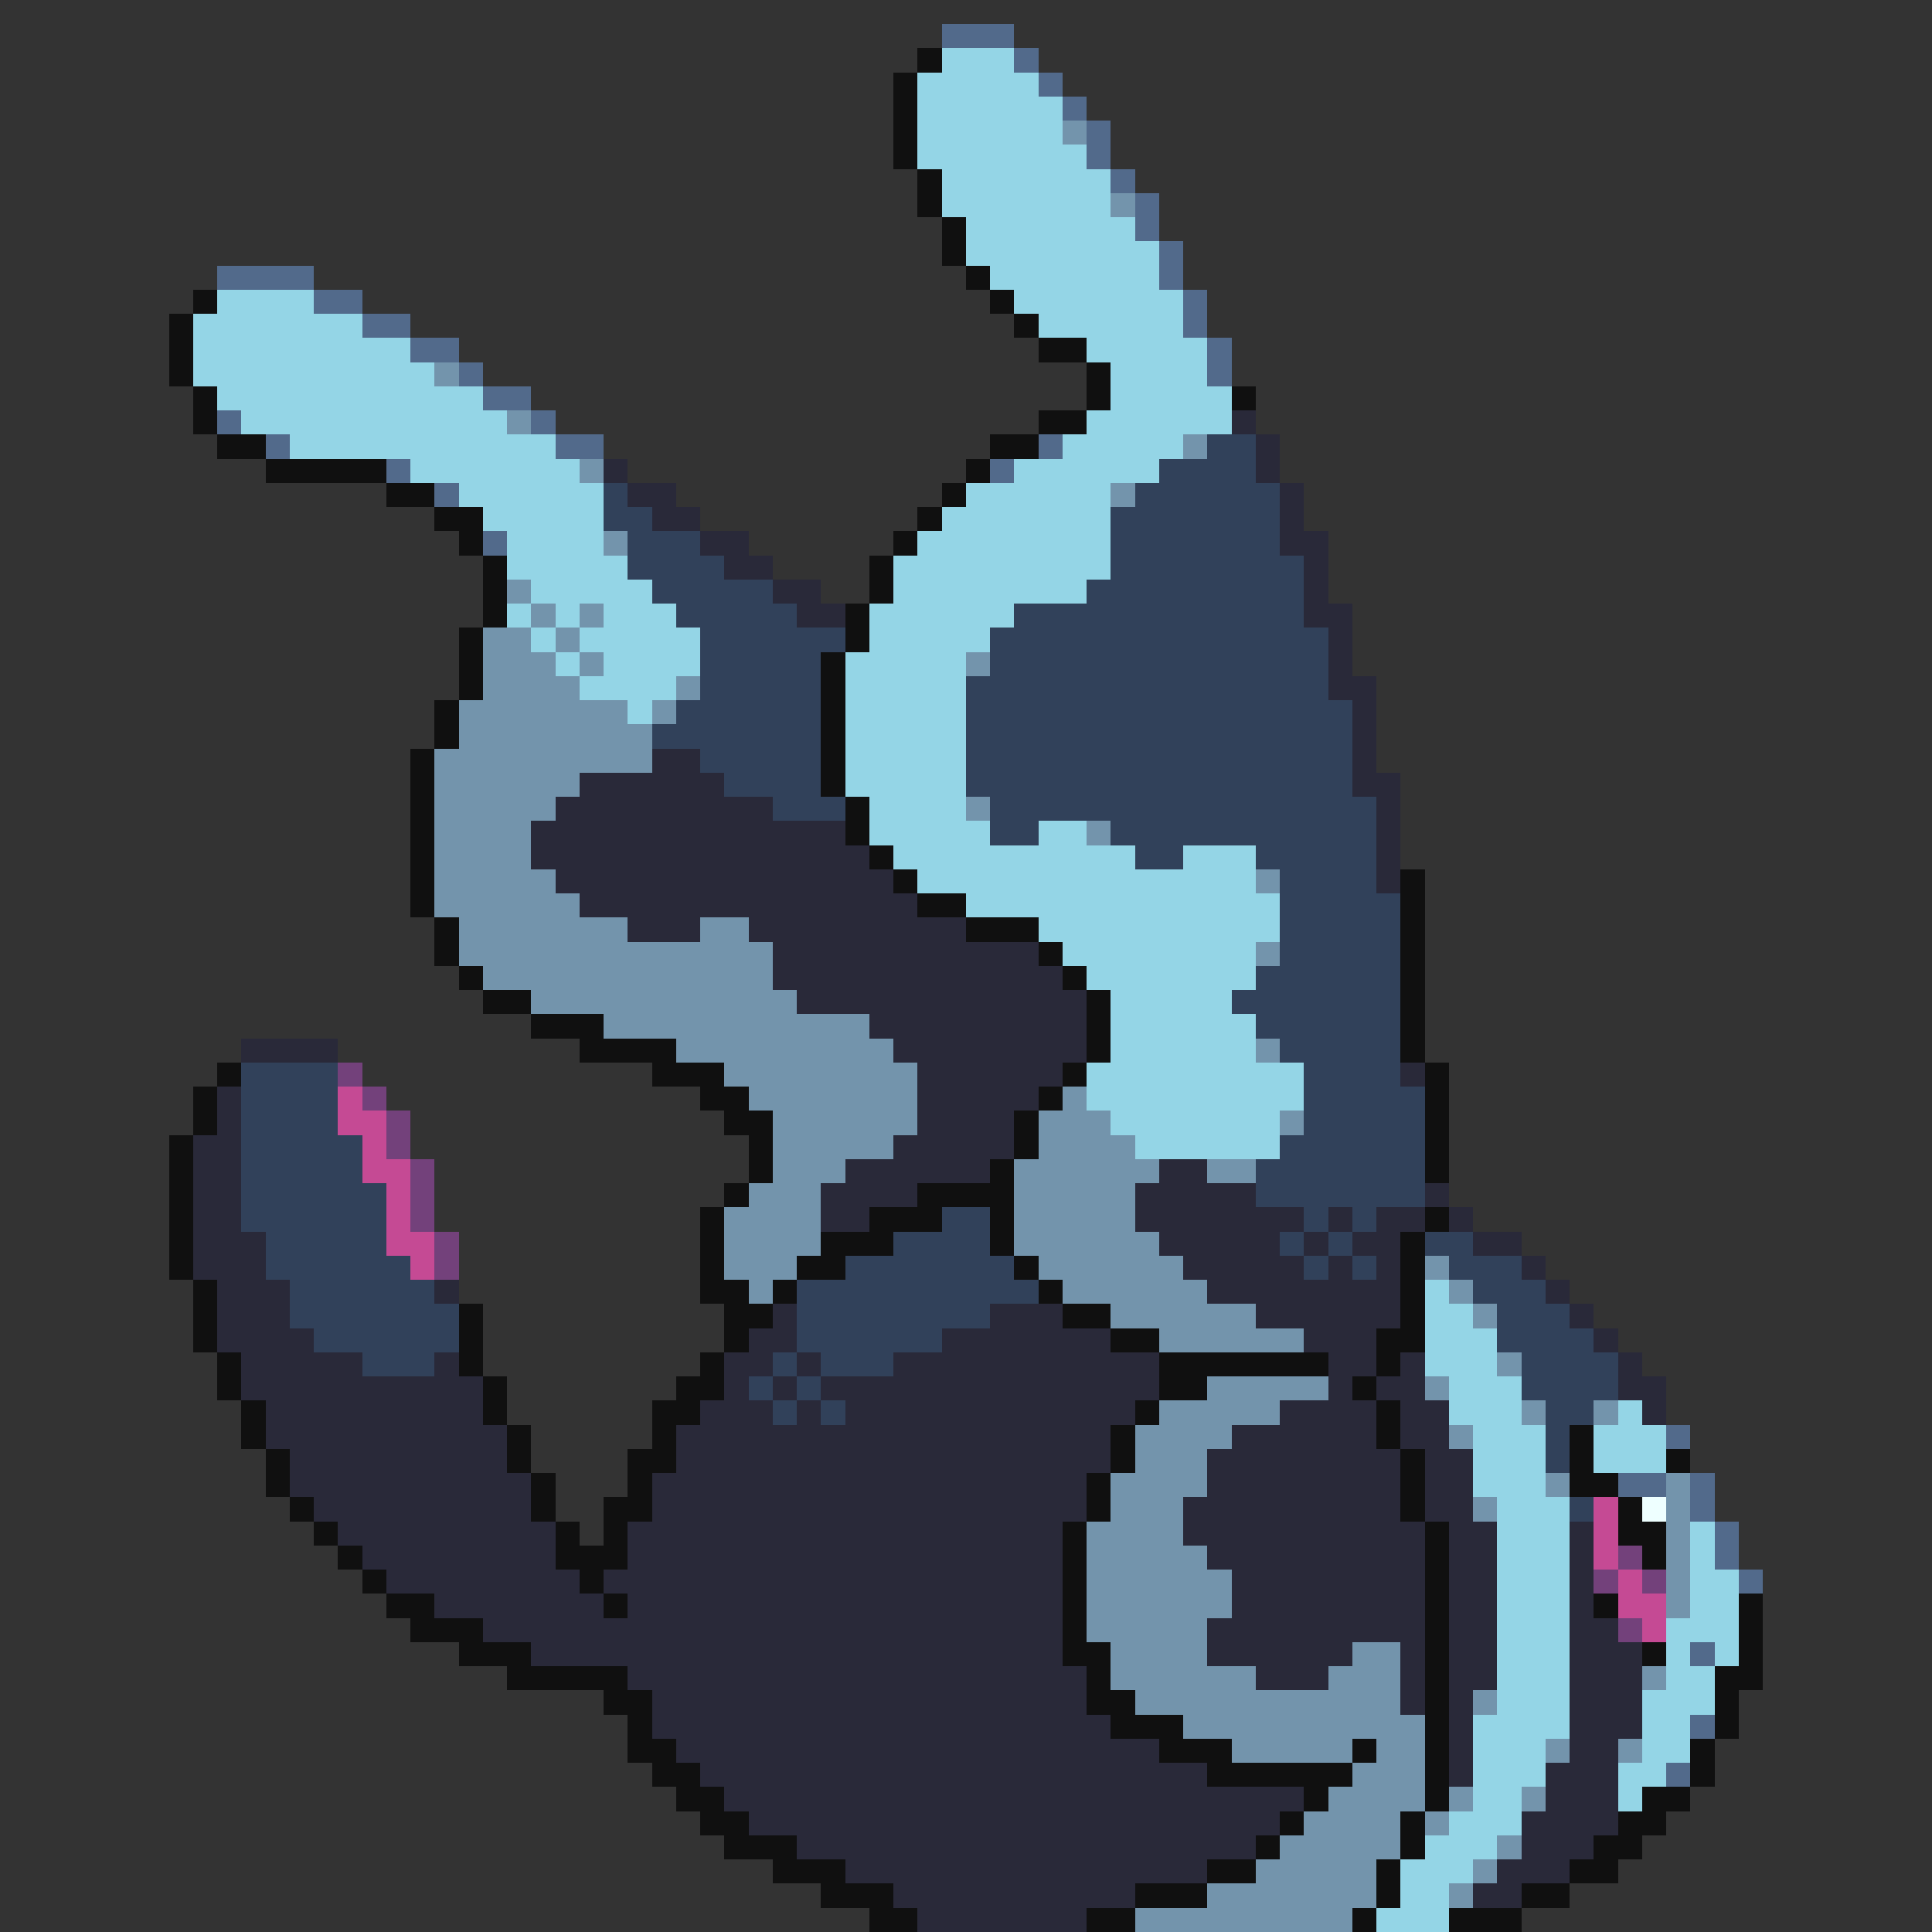<svg xmlns="http://www.w3.org/2000/svg" viewBox="0 -0.5 80 80" shape-rendering="crispEdges">
<rect x="0" y="-0.5" width="80" height="80" fill="#333333" stroke="none"/>
<path stroke="#526a8b" d="M39 1h3M42 2h1M43 3h1M44 4h1M45 5h1M45 6h1M46 7h1M47 8h1M47 9h1M48 10h1M9 11h4M48 11h1M13 12h2M49 12h1M15 13h2M49 13h1M17 14h2M50 14h1M19 15h1M50 15h1M20 16h2M9 17h1M22 17h1M11 18h1M23 18h2M43 18h1M16 19h1M41 19h1M18 20h1M20 22h1M69 59h1M67 61h2M70 61h1M70 62h1M71 63h1M71 64h1M72 65h1M70 68h1M70 71h1M69 73h1" />
<path stroke="#101010" d="M38 2h1M37 3h1M37 4h1M37 5h1M37 6h1M38 7h1M38 8h1M39 9h1M39 10h1M40 11h1M8 12h1M41 12h1M7 13h1M42 13h1M7 14h1M43 14h2M7 15h1M45 15h1M8 16h1M45 16h1M51 16h1M8 17h1M43 17h2M9 18h2M41 18h2M11 19h5M40 19h1M16 20h2M39 20h1M18 21h2M38 21h1M19 22h1M37 22h1M20 23h1M36 23h1M20 24h1M36 24h1M20 25h1M35 25h1M19 26h1M35 26h1M19 27h1M34 27h1M19 28h1M34 28h1M18 29h1M34 29h1M18 30h1M34 30h1M17 31h1M34 31h1M17 32h1M34 32h1M17 33h1M35 33h1M17 34h1M35 34h1M17 35h1M36 35h1M17 36h1M37 36h1M58 36h1M17 37h1M38 37h2M58 37h1M18 38h1M40 38h3M58 38h1M18 39h1M43 39h1M58 39h1M19 40h1M44 40h1M58 40h1M20 41h2M45 41h1M58 41h1M22 42h3M45 42h1M58 42h1M24 43h4M45 43h1M58 43h1M9 44h1M27 44h3M44 44h1M59 44h1M8 45h1M29 45h2M43 45h1M59 45h1M8 46h1M30 46h2M42 46h1M59 46h1M7 47h1M31 47h1M42 47h1M59 47h1M7 48h1M31 48h1M41 48h1M59 48h1M7 49h1M30 49h1M38 49h4M7 50h1M29 50h1M36 50h3M41 50h1M59 50h1M7 51h1M29 51h1M34 51h3M41 51h1M58 51h1M7 52h1M29 52h1M33 52h2M42 52h1M58 52h1M8 53h1M29 53h2M32 53h1M43 53h1M58 53h1M8 54h1M19 54h1M30 54h2M44 54h2M58 54h1M8 55h1M19 55h1M30 55h1M46 55h2M57 55h2M9 56h1M19 56h1M29 56h1M48 56h7M57 56h1M9 57h1M20 57h1M28 57h2M48 57h2M56 57h1M10 58h1M20 58h1M27 58h2M47 58h1M57 58h1M10 59h1M21 59h1M27 59h1M46 59h1M57 59h1M65 59h1M11 60h1M21 60h1M26 60h2M46 60h1M58 60h1M65 60h1M69 60h1M11 61h1M22 61h1M26 61h1M45 61h1M58 61h1M65 61h2M12 62h1M22 62h1M25 62h2M45 62h1M58 62h1M67 62h1M13 63h1M23 63h1M25 63h1M44 63h1M59 63h1M67 63h2M14 64h1M23 64h3M44 64h1M59 64h1M68 64h1M15 65h1M24 65h1M44 65h1M59 65h1M16 66h2M25 66h1M44 66h1M59 66h1M66 66h1M72 66h1M17 67h3M44 67h1M59 67h1M72 67h1M19 68h3M44 68h2M59 68h1M68 68h1M72 68h1M21 69h5M45 69h1M59 69h1M71 69h2M25 70h2M45 70h2M59 70h1M71 70h1M26 71h1M46 71h3M59 71h1M71 71h1M26 72h2M48 72h3M56 72h1M59 72h1M70 72h1M27 73h2M50 73h6M59 73h1M70 73h1M28 74h2M54 74h1M59 74h1M68 74h2M29 75h2M53 75h1M58 75h1M67 75h2M30 76h3M52 76h1M58 76h1M66 76h2M32 77h3M50 77h2M57 77h1M65 77h2M34 78h3M47 78h3M57 78h1M63 78h2M36 79h2M45 79h2M56 79h1M60 79h3" />
<path stroke="#94d5e6" d="M39 2h3M38 3h5M38 4h6M38 5h6M38 6h7M39 7h7M39 8h7M40 9h7M40 10h8M41 11h7M9 12h4M42 12h7M8 13h7M43 13h6M8 14h9M45 14h5M8 15h10M46 15h4M9 16h11M46 16h5M10 17h11M45 17h6M12 18h11M44 18h5M17 19h7M42 19h6M19 20h6M40 20h6M20 21h5M39 21h7M21 22h4M38 22h8M21 23h5M37 23h9M22 24h5M37 24h8M21 25h1M23 25h1M25 25h3M36 25h6M22 26h1M24 26h5M36 26h5M23 27h1M25 27h4M35 27h5M24 28h4M35 28h5M26 29h1M35 29h5M35 30h5M35 31h5M35 32h5M36 33h4M36 34h5M43 34h2M37 35h10M49 35h3M38 36h14M40 37h13M43 38h10M44 39h8M45 40h7M46 41h5M46 42h6M46 43h6M45 44h9M45 45h9M46 46h7M47 47h6M59 53h1M59 54h2M59 55h3M59 56h3M60 57h3M60 58h3M67 58h1M61 59h3M66 59h3M61 60h3M66 60h3M61 61h3M62 62h3M62 63h3M70 63h1M62 64h3M70 64h1M62 65h3M70 65h2M62 66h3M70 66h2M62 67h3M69 67h3M62 68h3M69 68h1M71 68h1M62 69h3M69 69h2M62 70h3M68 70h3M61 71h4M68 71h2M61 72h3M68 72h2M61 73h3M67 73h2M61 74h2M67 74h1M60 75h3M59 76h3M58 77h3M58 78h2M57 79h3" />
<path stroke="#7394ac" d="M44 5h1M46 8h1M18 15h1M21 17h1M49 18h1M24 19h1M46 20h1M25 22h1M21 24h1M22 25h1M24 25h1M20 26h2M23 26h1M20 27h3M24 27h1M40 27h1M20 28h4M28 28h1M19 29h7M27 29h1M19 30h8M18 31h9M18 32h6M18 33h5M40 33h1M18 34h4M45 34h1M18 35h4M18 36h5M52 36h1M18 37h6M19 38h7M29 38h2M19 39h13M52 39h1M20 40h12M22 41h11M25 42h11M28 43h9M52 43h1M30 44h8M31 45h7M44 45h1M32 46h6M43 46h3M53 46h1M32 47h5M43 47h4M32 48h3M42 48h6M50 48h2M31 49h3M42 49h5M30 50h4M42 50h5M30 51h4M42 51h6M30 52h3M43 52h6M59 52h1M31 53h1M44 53h6M60 53h1M46 54h6M61 54h1M48 55h6M62 56h1M50 57h5M59 57h1M48 58h5M63 58h1M66 58h1M47 59h4M60 59h1M47 60h3M46 61h4M64 61h1M69 61h1M46 62h3M61 62h1M69 62h1M45 63h4M69 63h1M45 64h5M69 64h1M45 65h6M69 65h1M45 66h6M69 66h1M45 67h5M46 68h4M56 68h2M46 69h6M55 69h3M68 69h1M47 70h11M61 70h1M49 71h10M51 72h5M57 72h2M64 72h1M67 72h1M56 73h3M55 74h4M60 74h1M63 74h1M54 75h4M59 75h1M53 76h5M62 76h1M52 77h5M61 77h1M50 78h7M60 78h1M47 79h9" />
<path stroke="#292939" d="M51 17h1M52 18h1M25 19h1M52 19h1M26 20h2M53 20h1M27 21h2M53 21h1M29 22h2M53 22h2M30 23h2M54 23h1M32 24h2M54 24h1M33 25h2M54 25h2M55 26h1M55 27h1M55 28h2M56 29h1M56 30h1M27 31h2M56 31h1M24 32h6M56 32h2M23 33h9M57 33h1M22 34h13M57 34h1M22 35h14M57 35h1M23 36h14M57 36h1M24 37h14M26 38h3M31 38h9M32 39h11M32 40h12M33 41h12M36 42h9M10 43h4M37 43h8M38 44h6M58 44h1M9 45h1M38 45h5M9 46h1M38 46h4M8 47h2M37 47h5M8 48h2M35 48h6M48 48h2M8 49h2M34 49h4M47 49h5M59 49h1M8 50h2M34 50h2M47 50h7M55 50h1M57 50h2M60 50h1M8 51h3M48 51h5M54 51h1M56 51h2M61 51h2M8 52h3M49 52h5M55 52h1M57 52h1M63 52h1M9 53h3M18 53h1M50 53h8M64 53h1M9 54h3M32 54h1M41 54h3M52 54h6M65 54h1M9 55h4M31 55h2M39 55h7M54 55h3M66 55h1M10 56h5M18 56h1M30 56h2M33 56h1M37 56h11M55 56h2M58 56h1M67 56h1M10 57h10M30 57h1M32 57h1M34 57h14M55 57h1M57 57h2M67 57h2M11 58h9M29 58h3M33 58h1M35 58h12M53 58h4M58 58h2M68 58h1M11 59h10M28 59h18M51 59h6M58 59h2M12 60h9M28 60h18M50 60h8M59 60h2M12 61h10M27 61h18M50 61h8M59 61h2M13 62h9M27 62h18M49 62h9M59 62h2M14 63h9M26 63h18M49 63h10M60 63h2M65 63h1M15 64h8M26 64h18M50 64h9M60 64h2M65 64h1M16 65h8M25 65h19M51 65h8M60 65h2M65 65h1M18 66h7M26 66h18M51 66h8M60 66h2M65 66h1M20 67h24M50 67h9M60 67h2M65 67h2M22 68h22M50 68h6M58 68h1M60 68h2M65 68h3M26 69h19M52 69h3M58 69h1M60 69h2M65 69h3M27 70h18M58 70h1M60 70h1M65 70h3M27 71h19M60 71h1M65 71h3M28 72h20M60 72h1M65 72h2M29 73h21M60 73h1M64 73h3M30 74h24M64 74h3M31 75h22M63 75h4M33 76h19M63 76h3M35 77h15M62 77h3M37 78h10M61 78h2M38 79h7" />
<path stroke="#31415a" d="M50 18h2M48 19h4M25 20h1M47 20h6M25 21h2M46 21h7M26 22h3M46 22h7M26 23h4M46 23h8M27 24h5M45 24h9M28 25h5M42 25h12M29 26h6M41 26h14M29 27h5M41 27h14M29 28h5M40 28h15M28 29h6M40 29h16M27 30h7M40 30h16M29 31h5M40 31h16M30 32h4M40 32h16M32 33h3M41 33h16M41 34h2M46 34h11M47 35h2M52 35h5M53 36h4M53 37h5M53 38h5M53 39h5M52 40h6M51 41h7M52 42h6M53 43h5M10 44h4M54 44h4M10 45h4M54 45h5M10 46h4M54 46h5M10 47h5M53 47h6M10 48h5M52 48h7M10 49h6M52 49h7M10 50h6M39 50h2M54 50h1M56 50h1M11 51h5M37 51h4M53 51h1M55 51h1M59 51h2M11 52h6M35 52h7M54 52h1M56 52h1M60 52h3M12 53h6M33 53h10M61 53h3M12 54h7M33 54h8M62 54h3M13 55h6M33 55h6M62 55h4M15 56h3M32 56h1M34 56h3M63 56h4M31 57h1M33 57h1M63 57h4M32 58h1M34 58h1M64 58h2M64 59h1M64 60h1M65 62h1" />
<path stroke="#73417b" d="M14 44h1M15 45h1M16 46h1M16 47h1M17 48h1M17 49h1M17 50h1M18 51h1M18 52h1M67 64h1M66 65h1M68 65h1M67 67h1" />
<path stroke="#c54a94" d="M14 45h1M14 46h2M15 47h1M15 48h2M16 49h1M16 50h1M16 51h2M17 52h1M66 62h1M66 63h1M66 64h1M67 65h1M67 66h2M68 67h1" />
<path stroke="#eeffff" d="M68 62h1" />
</svg>